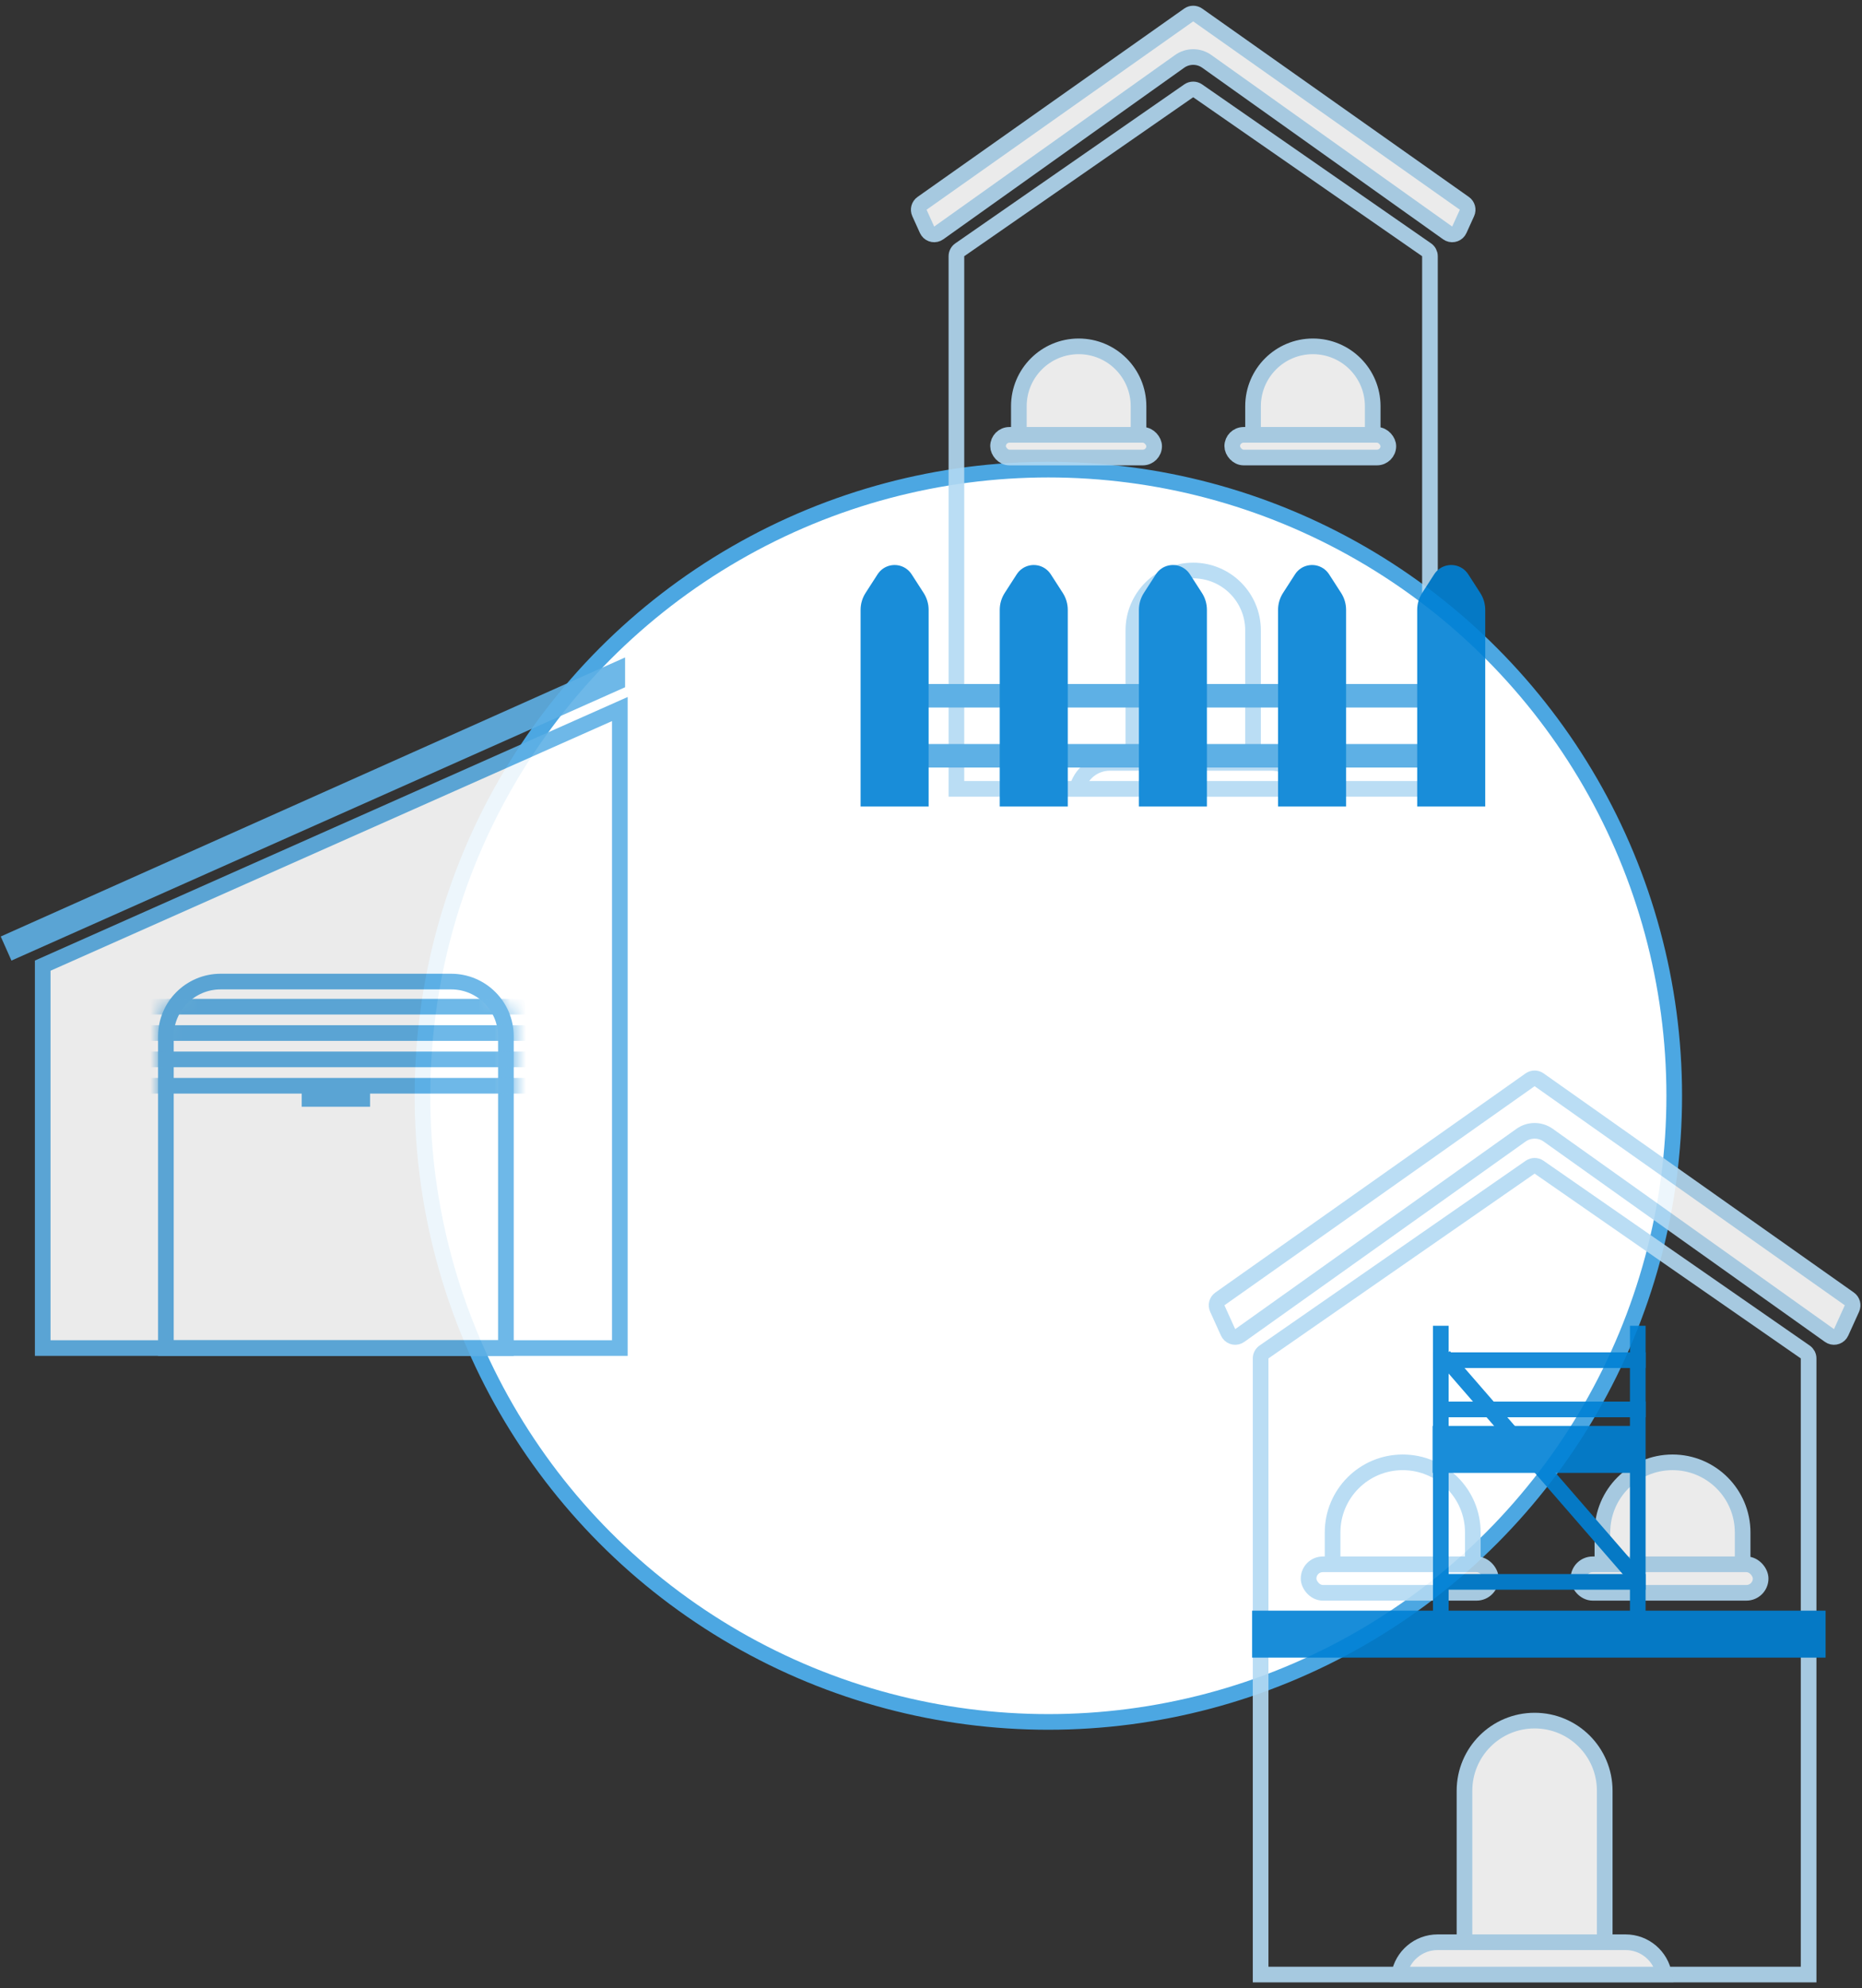 <?xml version="1.0" encoding="UTF-8"?>
<svg width="119px" height="127px" viewBox="0 0 119 127" version="1.1" xmlns="http://www.w3.org/2000/svg" xmlns:xlink="http://www.w3.org/1999/xlink">
    <rect x="0" y="0" width="119" height="127" fill="#333333" stroke="none"/>
    <!-- Generator: Sketch 52.5 (67469) - http://www.bohemiancoding.com/sketch -->
    <title>multi-travaux</title>
    <desc>Created with Sketch.</desc>
    <defs>
        <path d="M0.531,10.759 L15.163,0.604 C15.506,0.366 15.961,0.366 16.304,0.604 L30.936,10.759 C31.205,10.946 31.365,11.253 31.365,11.58 L31.365,46.107 L0.101,46.107 L0.101,11.58 C0.101,11.253 0.262,10.946 0.531,10.759 Z" id="path-1"></path>
        <path d="M0.547,12.441 L17.558,0.636 C17.901,0.398 18.355,0.398 18.698,0.636 L35.709,12.441 C35.978,12.628 36.139,12.935 36.139,13.263 L36.139,53.123 L0.117,53.123 L0.117,13.263 C0.117,12.935 0.277,12.628 0.547,12.441 Z" id="path-3"></path>
        <path d="M4,0 L18.73,0 C20.939,-2.36792184e-15 22.73,1.791 22.73,4 L22.73,24.413 L0,24.413 L0,4 C-2.705415e-16,1.791 1.791,4.05812251e-16 4,0 Z" id="path-5"></path>
    </defs>
    <g id="Page-1" stroke="none" stroke-width="1" fill="none" fill-rule="evenodd">
        <g id="Page-choix" transform="translate(-979, -672)">
            <g id="Group-14" transform="translate(854, 607)">
                <g id="multi-travaux" transform="translate(125, 65)">
                    <circle id="Oval" stroke="#4CA7E2" fill="#FFFFFF" cx="67" cy="70" r="40"></circle>
                    <g id="Group-9-Copy-2" opacity="0.9" transform="translate(55, 0)">
                        <g id="Group-7-Copy-4" transform="translate(2.964, 0)">
                            <g id="Group-5-Copy-4" transform="translate(0, 0.006)">
                                <g id="Group" transform="translate(2.559, 4.781)">
                                    <mask id="mask-2" fill="white">
                                        <use xlink:href="#path-1"></use>
                                    </mask>
                                    <path stroke="#B2D9F3" d="M0.601,45.607 L30.865,45.607 L30.865,11.58 C30.865,11.416 30.785,11.263 30.651,11.17 L16.019,1.015 C15.847,0.896 15.62,0.896 15.448,1.015 L0.816,11.17 C0.682,11.263 0.601,11.416 0.601,11.58 L0.601,45.607 Z"></path>
                                    <g id="Group-3" mask="url(#mask-2)" fill="#FFFFFF" stroke="#B2D9F3">
                                        <g transform="translate(7.685, 30.732)" id="Rectangle">
                                            <path d="M4.225,13.23 L11.873,13.23 L11.873,4.749 C11.873,2.638 10.161,0.926 8.049,0.926 C5.937,0.926 4.225,2.638 4.225,4.749 L4.225,13.23 Z"></path>
                                            <path d="M0.625,14.875 L15.14,14.875 C14.915,13.923 14.059,13.214 13.038,13.214 L2.727,13.214 C1.706,13.214 0.85,13.923 0.625,14.875 Z"></path>
                                        </g>
                                    </g>
                                    <g id="Group-10" mask="url(#mask-2)" fill="#FFFFFF" stroke="#B2D9F3">
                                        <g transform="translate(2.762, 16.838)">
                                            <path d="M1.83,6.485 L9.478,6.485 L9.478,4.324 C9.478,2.212 7.766,0.5 5.654,0.5 C3.542,0.5 1.83,2.212 1.83,4.324 L1.83,6.485 Z" id="Rectangle-Copy"></path>
                                            <rect id="Rectangle-Copy-12" x="0.5" y="6.154" width="9.976" height="1.448" rx="0.724"></rect>
                                        </g>
                                    </g>
                                    <g id="Group-12" mask="url(#mask-2)" fill="#FFFFFF" stroke="#B2D9F3">
                                        <g transform="translate(17.729, 16.838)">
                                            <path d="M1.83,6.485 L9.478,6.485 L9.478,4.324 C9.478,2.212 7.766,0.5 5.654,0.5 C3.542,0.5 1.83,2.212 1.83,4.324 L1.83,6.485 Z" id="Rectangle-Copy-3"></path>
                                            <rect id="Rectangle-Copy-11" x="0.5" y="6.154" width="9.976" height="1.448" rx="0.724"></rect>
                                        </g>
                                    </g>
                                </g>
                                <path d="M0.964,12.983 C0.768,13.121 0.698,13.379 0.797,13.598 L1.284,14.674 C1.298,14.704 1.314,14.732 1.333,14.758 C1.493,14.983 1.805,15.036 2.03,14.875 L17.423,3.916 C17.944,3.545 18.642,3.545 19.163,3.916 L34.556,14.875 C34.582,14.894 34.61,14.91 34.639,14.924 C34.891,15.037 35.187,14.926 35.301,14.674 L35.789,13.598 C35.888,13.379 35.818,13.121 35.622,12.983 L18.581,0.951 C18.408,0.829 18.177,0.829 18.004,0.951 L0.964,12.983 Z" id="Rectangle" stroke="#B2D9F3" fill="#FFFFFF"></path>
                            </g>
                        </g>
                        <g id="Group-7" transform="translate(0, 35)">
                            <rect id="Rectangle" fill="#4CA7E2" x="0.87" y="8.696" width="37.532" height="1.502"></rect>
                            <rect id="Rectangle-Copy-16" fill="#4CA7E2" x="0.915" y="12.53" width="37.532" height="1.502"></rect>
                            <path d="M0.319,2.877 L1.087,1.686 C1.474,1.086 2.274,0.913 2.875,1.3 C3.029,1.4 3.161,1.531 3.261,1.686 L4.029,2.877 C4.237,3.2 4.348,3.576 4.348,3.961 L4.348,16.522 L0,16.522 L2.22044605e-15,3.961 C2.1733697e-15,3.576 0.111,3.2 0.319,2.877 Z" id="Rectangle" fill="#0081D5"></path>
                            <path d="M9.212,2.877 L9.98,1.686 C10.367,1.086 11.168,0.913 11.768,1.3 C11.923,1.4 12.054,1.531 12.154,1.686 L12.922,2.877 C13.13,3.2 13.241,3.576 13.241,3.961 L13.241,16.522 L8.893,16.522 L8.893,3.961 C8.893,3.576 9.004,3.2 9.212,2.877 Z" id="Rectangle-Copy-5" fill="#0081D5"></path>
                            <path d="M18.106,2.877 L18.874,1.686 C19.261,1.086 20.061,0.913 20.661,1.3 C20.816,1.4 20.948,1.531 21.047,1.686 L21.815,2.877 C22.024,3.2 22.134,3.576 22.134,3.961 L22.134,16.522 L17.787,16.522 L17.787,3.961 C17.787,3.576 17.897,3.2 18.106,2.877 Z" id="Rectangle-Copy-10" fill="#0081D5"></path>
                            <path d="M26.999,2.877 L27.767,1.686 C28.154,1.086 28.954,0.913 29.555,1.3 C29.709,1.4 29.841,1.531 29.941,1.686 L30.709,2.877 C30.917,3.2 31.028,3.576 31.028,3.961 L31.028,16.522 L26.68,16.522 L26.68,3.961 C26.68,3.576 26.791,3.2 26.999,2.877 Z" id="Rectangle-Copy-14" fill="#0081D5"></path>
                            <path d="M35.892,2.877 L36.66,1.686 C37.047,1.086 37.848,0.913 38.448,1.3 C38.603,1.4 38.734,1.531 38.834,1.686 L39.602,2.877 C39.81,3.2 39.921,3.576 39.921,3.961 L39.921,16.522 L35.573,16.522 L35.573,3.961 C35.573,3.576 35.684,3.2 35.892,2.877 Z" id="Rectangle-Copy-15" fill="#0081D5"></path>
                        </g>
                    </g>
                    <g id="Group-7-Copy-5" opacity="0.9" transform="translate(77, 68)">
                        <g id="Group-5-Copy-4" transform="translate(0, 0.007)">
                            <g id="Group" transform="translate(2.949, 5.508)">
                                <mask id="mask-4" fill="white">
                                    <use xlink:href="#path-3"></use>
                                </mask>
                                <path stroke="#B2D9F3" d="M0.617,52.623 L35.639,52.623 L35.639,13.263 C35.639,13.099 35.558,12.946 35.424,12.852 L18.413,1.047 C18.241,0.928 18.014,0.928 17.843,1.047 L0.832,12.852 C0.697,12.946 0.617,13.099 0.617,13.263 L0.617,52.623 Z"></path>
                                <g id="Group-3" mask="url(#mask-4)" fill="#FFFFFF" stroke="#B2D9F3">
                                    <g transform="translate(8.854, 35.409)" id="Rectangle">
                                        <path d="M4.792,15.319 L13.755,15.319 L13.755,5.472 C13.755,2.997 11.749,0.991 9.274,0.991 C6.799,0.991 4.792,2.997 4.792,5.472 L4.792,15.319 Z"></path>
                                        <path d="M0.614,17.215 L17.55,17.215 C17.344,16.041 16.32,15.149 15.088,15.149 L3.077,15.149 C1.844,15.149 0.82,16.041 0.614,17.215 Z"></path>
                                    </g>
                                </g>
                                <g id="Group-10" mask="url(#mask-4)" fill="#FFFFFF" stroke="#B2D9F3">
                                    <g transform="translate(3.183, 19.401)">
                                        <path d="M2.033,7.547 L10.996,7.547 L10.996,4.982 C10.996,2.507 8.99,0.5 6.515,0.5 C4.039,0.5 2.033,2.507 2.033,4.982 L2.033,7.547 Z" id="Rectangle-Copy"></path>
                                        <rect id="Rectangle-Copy-12" x="0.5" y="7.015" width="11.646" height="1.82" rx="0.91"></rect>
                                    </g>
                                </g>
                                <g id="Group-12" mask="url(#mask-4)" fill="#FFFFFF" stroke="#B2D9F3">
                                    <g transform="translate(20.427, 19.401)">
                                        <path d="M2.033,7.547 L10.996,7.547 L10.996,4.982 C10.996,2.507 8.99,0.5 6.515,0.5 C4.039,0.5 2.033,2.507 2.033,4.982 L2.033,7.547 Z" id="Rectangle-Copy-3"></path>
                                        <rect id="Rectangle-Copy-11" x="0.5" y="7.015" width="11.646" height="1.82" rx="0.91"></rect>
                                    </g>
                                </g>
                            </g>
                            <path d="M0.964,14.969 C0.768,15.107 0.698,15.365 0.797,15.584 L1.487,17.107 C1.5,17.137 1.516,17.165 1.535,17.191 C1.695,17.416 2.007,17.469 2.232,17.308 L20.207,4.511 C20.727,4.14 21.426,4.14 21.947,4.511 L39.921,17.308 C39.947,17.327 39.975,17.343 40.004,17.356 C40.256,17.47 40.552,17.359 40.666,17.107 L41.357,15.584 C41.456,15.365 41.386,15.107 41.19,14.969 L21.365,0.972 C21.192,0.85 20.961,0.85 20.788,0.972 L0.964,14.969 Z" id="Rectangle" stroke="#B2D9F3" fill="#FFFFFF"></path>
                        </g>
                        <g id="Group-6" transform="translate(4.2, 16.8)" stroke="#0081D5" stroke-linecap="square">
                            <path d="M10.881,0.393 L10.881,19.375" id="Line-Copy-2"></path>
                            <path d="M23.47,0.393 L23.47,19.375" id="Line-Copy-3"></path>
                            <path d="M0.323,19.592 L33.973,19.592" id="Line-2-Copy-2" stroke-width="3"></path>
                            <path d="M11.857,7.79 L22.414,7.79" id="Line-2-Copy-3" stroke-width="3"></path>
                            <path d="M10.881,2.09 L23.47,2.09" id="Line-3-Copy-3"></path>
                            <path d="M11.016,5.237 L23.47,5.237" id="Line-3-Copy-4"></path>
                            <path d="M11.016,16.253 L23.47,16.253" id="Line-3-Copy-5"></path>
                            <path d="M11.409,2.214 L23.212,15.806" id="Line-4-Copy"></path>
                        </g>
                    </g>
                    <g id="Group-16-Copy-2" opacity="0.9" transform="translate(0, 42)">
                        <path d="M2.73,19.687 L2.73,44.117 L39.613,44.117 L39.613,3.295 L2.73,19.687 Z" id="Rectangle" stroke="#5EB0E5" fill="#FFFFFF"></path>
                        <g id="Line-5-+-Line-5-Copy-+-Line-5-Copy-2-+-Line-6-Mask" transform="translate(10.102, 20.204)">
                            <mask id="mask-6" fill="white">
                                <use xlink:href="#path-5"></use>
                            </mask>
                            <path stroke="#5EB0E5" d="M0.5,23.913 L22.23,23.913 L22.23,4 C22.23,2.067 20.663,0.5 18.73,0.5 L4,0.5 C2.067,0.5 0.5,2.067 0.5,4 L0.5,23.913 Z"></path>
                            <path d="M-0.842,2.105 L23.704,2.105" id="Line-5" stroke="#5EB0E5" stroke-linecap="square" mask="url(#mask-6)"></path>
                            <path d="M-0.842,3.788 L23.704,3.788" id="Line-5-Copy" stroke="#5EB0E5" stroke-linecap="square" mask="url(#mask-6)"></path>
                            <path d="M-0.842,5.472 L23.704,5.472" id="Line-5-Copy-2" stroke="#5EB0E5" stroke-linecap="square" mask="url(#mask-6)"></path>
                            <path d="M-0.842,7.156 L23.571,7.156" id="Line-5-Copy-3" stroke="#5EB0E5" stroke-linecap="square" mask="url(#mask-6)"></path>
                            <path d="M9.681,7.997 L13.048,7.997" id="Line-6-Copy" stroke="#5EB0E5" stroke-linecap="square" mask="url(#mask-6)"></path>
                        </g>
                        <polygon id="Rectangle" fill="#5EB0E5" transform="translate(20.34, 9.681) rotate(-24) translate(-20.34, -9.681) " points="-1.511 8.867 42.191 8.812 41.417 10.551 -1.511 10.551"></polygon>
                    </g>
                </g>
            </g>
        </g>
    </g>
</svg>